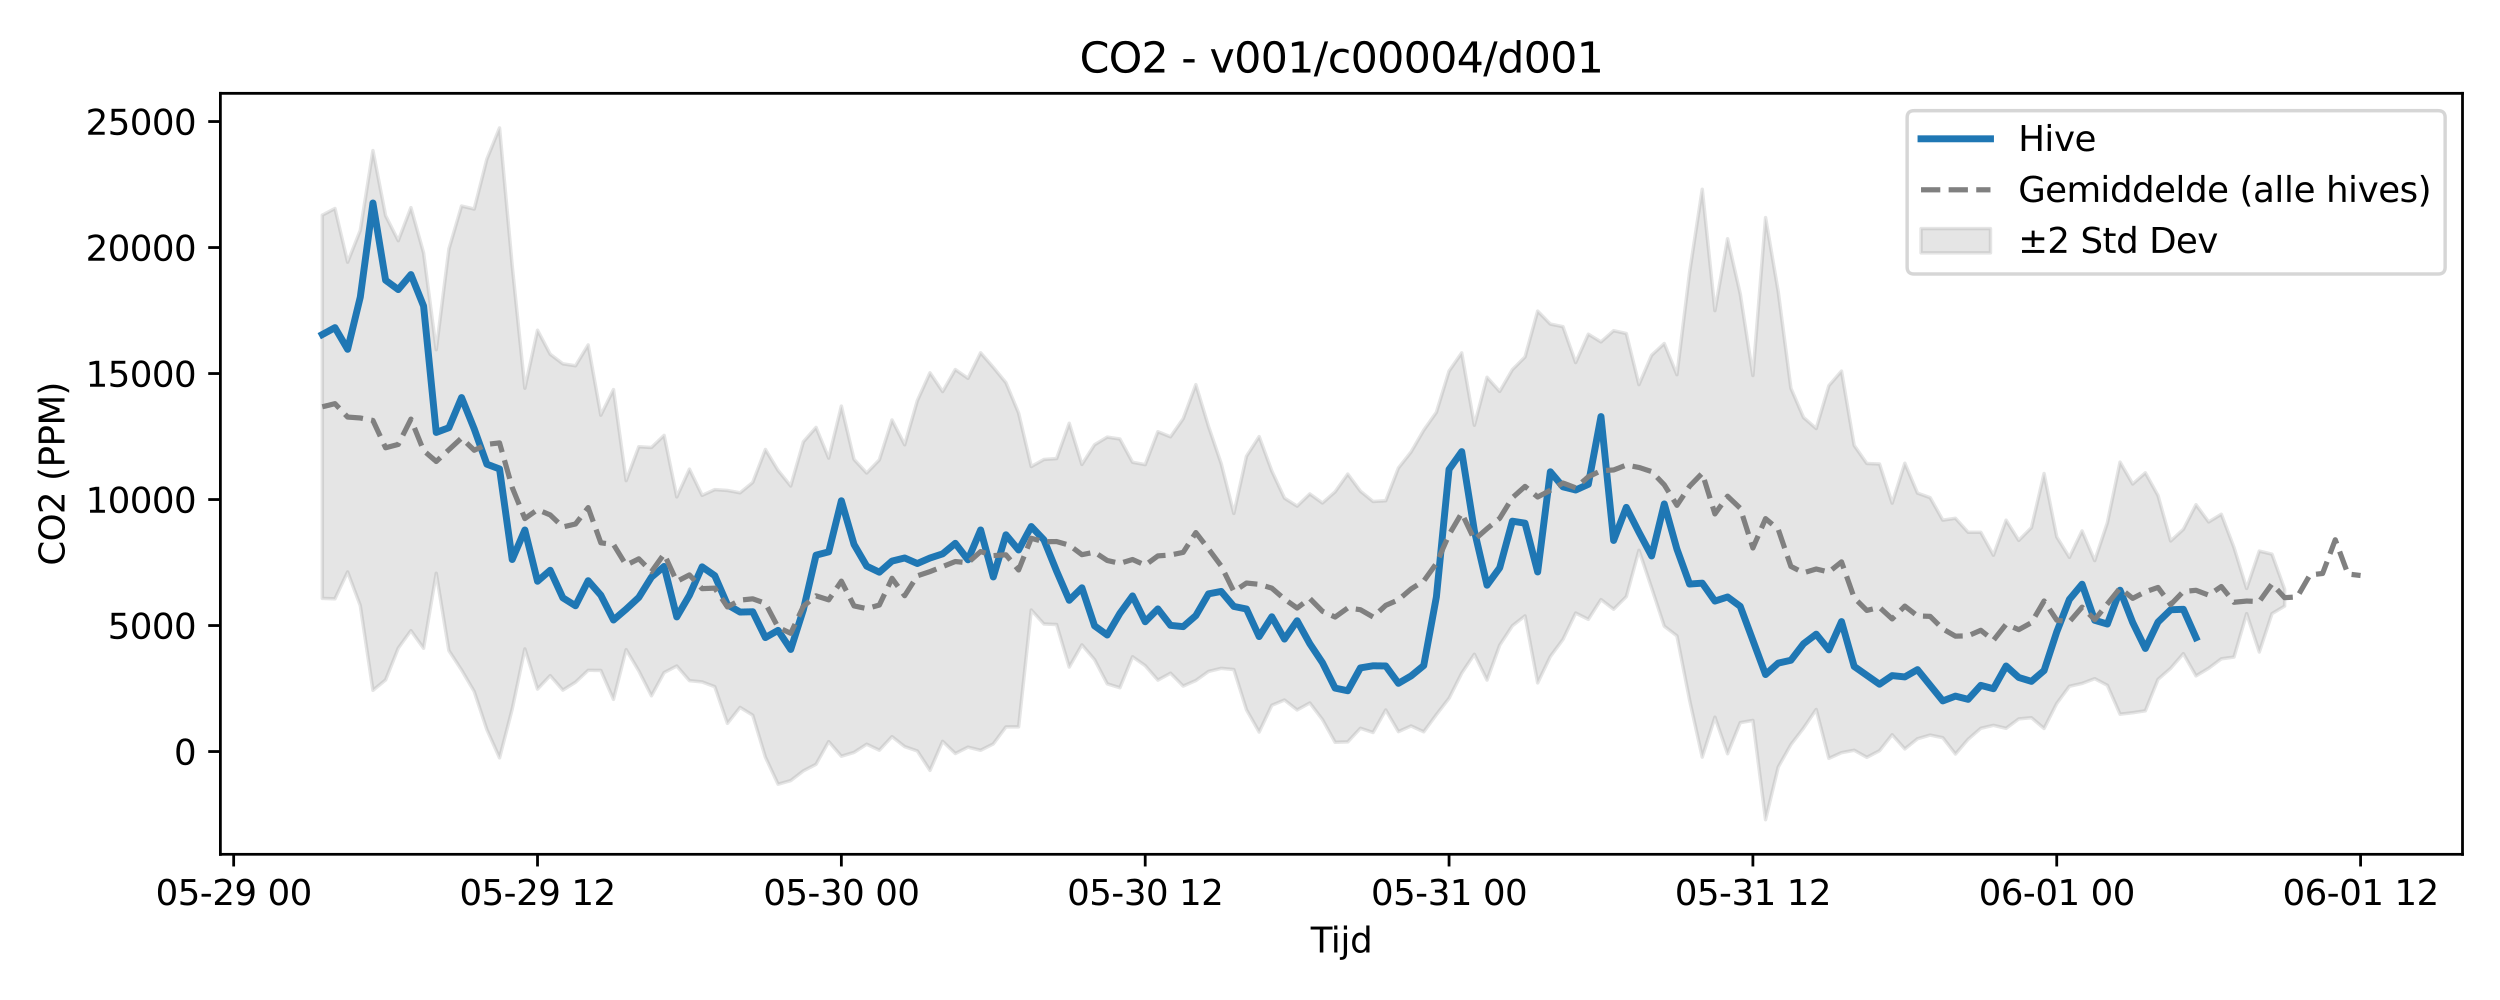 <?xml version="1.0" encoding="utf-8" standalone="no"?>
<!DOCTYPE svg PUBLIC "-//W3C//DTD SVG 1.1//EN"
  "http://www.w3.org/Graphics/SVG/1.1/DTD/svg11.dtd">
<svg xmlns:xlink="http://www.w3.org/1999/xlink" width="720pt" height="288pt" viewBox="0 0 720 288" xmlns="http://www.w3.org/2000/svg" version="1.1">
 <defs>
  <style type="text/css">*{stroke-linejoin: round; stroke-linecap: butt}</style>
 </defs>
 <g id="figure_1">
  <g id="patch_1">
   <path d="M 0 288 
L 720 288 
L 720 0 
L 0 0 
z
" style="fill: #ffffff"/>
  </g>
  <g id="axes_1">
   <g id="patch_2">
    <path d="M 63.47 246.04 
L 709.2 246.04 
L 709.2 26.88 
L 63.47 26.88 
z
" style="fill: #ffffff"/>
   </g>
   <g id="FillBetweenPolyCollection_1">
    <defs>
     <path id="m6cebc1978b" d="M 92.821 -226.036 
L 92.821 -115.661 
L 96.467 -115.537 
L 100.114 -123.287 
L 103.76 -113.608 
L 107.406 -89.174 
L 111.052 -92.185 
L 114.698 -101.336 
L 118.344 -106.379 
L 121.99 -101.303 
L 125.637 -122.898 
L 129.283 -100.626 
L 132.929 -95.045 
L 136.575 -88.849 
L 140.221 -77.862 
L 143.867 -69.738 
L 147.513 -83.769 
L 151.159 -101.11 
L 154.806 -89.539 
L 158.452 -93.422 
L 162.098 -89.243 
L 165.744 -91.521 
L 169.39 -94.946 
L 173.036 -94.919 
L 176.682 -86.577 
L 180.329 -100.914 
L 183.975 -94.774 
L 187.621 -87.603 
L 191.267 -94.303 
L 194.913 -96.189 
L 198.559 -91.961 
L 202.205 -91.606 
L 205.851 -90.229 
L 209.498 -79.669 
L 213.144 -84.264 
L 216.79 -82.013 
L 220.436 -69.94 
L 224.082 -62.147 
L 227.728 -63.18 
L 231.374 -65.991 
L 235.021 -67.884 
L 238.667 -74.423 
L 242.313 -70.209 
L 245.959 -71.299 
L 249.605 -73.666 
L 253.251 -71.939 
L 256.897 -75.849 
L 260.543 -72.978 
L 264.19 -71.719 
L 267.836 -66.117 
L 271.482 -74.509 
L 275.128 -70.983 
L 278.774 -72.814 
L 282.42 -71.915 
L 286.066 -73.749 
L 289.712 -78.647 
L 293.359 -78.667 
L 297.005 -112.316 
L 300.651 -108.289 
L 304.297 -108.134 
L 307.943 -95.883 
L 311.589 -102.279 
L 315.235 -98.028 
L 318.882 -91.052 
L 322.528 -89.93 
L 326.174 -98.853 
L 329.82 -96.294 
L 333.466 -92.12 
L 337.112 -94.12 
L 340.758 -90.412 
L 344.404 -92.013 
L 348.051 -94.619 
L 351.697 -95.512 
L 355.343 -95.17 
L 358.989 -83.578 
L 362.635 -77.168 
L 366.281 -84.88 
L 369.927 -86.394 
L 373.574 -83.531 
L 377.22 -85.546 
L 380.866 -80.766 
L 384.512 -74.215 
L 388.158 -74.339 
L 391.804 -78.259 
L 395.45 -77.035 
L 399.096 -83.526 
L 402.743 -77.276 
L 406.389 -78.925 
L 410.035 -77.234 
L 413.681 -82.184 
L 417.327 -86.903 
L 420.973 -94.116 
L 424.619 -99.571 
L 428.266 -92.133 
L 431.912 -102.191 
L 435.558 -107.764 
L 439.204 -110.626 
L 442.85 -91.32 
L 446.496 -98.926 
L 450.142 -103.855 
L 453.788 -111.446 
L 457.435 -109.622 
L 461.081 -115.322 
L 464.727 -112.532 
L 468.373 -116.172 
L 472.019 -129.521 
L 475.665 -118.69 
L 479.311 -107.665 
L 482.958 -104.853 
L 486.604 -86.364 
L 490.25 -69.947 
L 493.896 -81.445 
L 497.542 -70.92 
L 501.188 -79.882 
L 504.834 -80.523 
L 508.48 -51.922 
L 512.127 -67.087 
L 515.773 -73.547 
L 519.419 -78.305 
L 523.065 -83.675 
L 526.711 -69.583 
L 530.357 -71.233 
L 534.003 -71.924 
L 537.649 -69.883 
L 541.296 -71.792 
L 544.942 -76.402 
L 548.588 -72.298 
L 552.234 -75.235 
L 555.88 -76.297 
L 559.526 -75.541 
L 563.172 -70.83 
L 566.819 -75.084 
L 570.465 -78.251 
L 574.111 -79.101 
L 577.757 -78.24 
L 581.403 -80.957 
L 585.049 -81.296 
L 588.695 -78.198 
L 592.341 -85.41 
L 595.988 -90.353 
L 599.634 -91.168 
L 603.28 -92.542 
L 606.926 -90.626 
L 610.572 -82.312 
L 614.218 -82.731 
L 617.864 -83.289 
L 621.511 -92.35 
L 625.157 -95.536 
L 628.803 -99.747 
L 632.449 -93.341 
L 636.095 -95.537 
L 639.741 -98.262 
L 643.387 -98.757 
L 647.033 -111.276 
L 650.68 -100.222 
L 654.326 -111.265 
L 657.972 -113.449 
L 657.972 -118.29 
L 657.972 -118.29 
L 654.326 -128.405 
L 650.68 -129.288 
L 647.033 -118.515 
L 643.387 -130.327 
L 639.741 -139.903 
L 636.095 -137.682 
L 632.449 -142.649 
L 628.803 -135.554 
L 625.157 -132.201 
L 621.511 -145.277 
L 617.864 -151.833 
L 614.218 -148.611 
L 610.572 -154.917 
L 606.926 -137.462 
L 603.28 -126.544 
L 599.634 -135.099 
L 595.988 -127.476 
L 592.341 -133.381 
L 588.695 -151.629 
L 585.049 -136.04 
L 581.403 -132.365 
L 577.757 -138.19 
L 574.111 -128.088 
L 570.465 -134.699 
L 566.819 -134.701 
L 563.172 -138.735 
L 559.526 -138.207 
L 555.88 -144.672 
L 552.234 -145.99 
L 548.588 -154.591 
L 544.942 -143.092 
L 541.296 -154.375 
L 537.649 -154.516 
L 534.003 -159.724 
L 530.357 -181.125 
L 526.711 -176.927 
L 523.065 -164.576 
L 519.419 -167.764 
L 515.773 -176.216 
L 512.127 -204.02 
L 508.48 -225.335 
L 504.834 -179.846 
L 501.188 -203.378 
L 497.542 -219.252 
L 493.896 -198.537 
L 490.25 -233.5 
L 486.604 -209.588 
L 482.958 -180.083 
L 479.311 -189.07 
L 475.665 -185.693 
L 472.019 -177.223 
L 468.373 -191.956 
L 464.727 -192.764 
L 461.081 -189.533 
L 457.435 -191.757 
L 453.788 -183.577 
L 450.142 -193.919 
L 446.496 -194.669 
L 442.85 -198.41 
L 439.204 -185.195 
L 435.558 -181.536 
L 431.912 -175.26 
L 428.266 -179.351 
L 424.619 -165.53 
L 420.973 -186.376 
L 417.327 -181.131 
L 413.681 -169.264 
L 410.035 -164.107 
L 406.389 -157.834 
L 402.743 -153.215 
L 399.096 -143.794 
L 395.45 -143.569 
L 391.804 -146.543 
L 388.158 -151.473 
L 384.512 -146.365 
L 380.866 -143.132 
L 377.22 -145.759 
L 373.574 -142.23 
L 369.927 -144.545 
L 366.281 -152.349 
L 362.635 -162.259 
L 358.989 -156.591 
L 355.343 -140.132 
L 351.697 -154.504 
L 348.051 -165.197 
L 344.404 -177.221 
L 340.758 -167.421 
L 337.112 -162.201 
L 333.466 -163.678 
L 329.82 -154.182 
L 326.174 -154.869 
L 322.528 -161.574 
L 318.882 -162.115 
L 315.235 -159.915 
L 311.589 -154.234 
L 307.943 -166.105 
L 304.297 -155.929 
L 300.651 -155.676 
L 297.005 -153.632 
L 293.359 -169.03 
L 289.712 -177.783 
L 286.066 -182.22 
L 282.42 -186.397 
L 278.774 -179.043 
L 275.128 -181.575 
L 271.482 -175.22 
L 267.836 -180.637 
L 264.19 -172.599 
L 260.543 -159.899 
L 256.897 -167.055 
L 253.251 -155.556 
L 249.605 -151.77 
L 245.959 -155.695 
L 242.313 -171.048 
L 238.667 -156.054 
L 235.021 -164.911 
L 231.374 -160.766 
L 227.728 -148.037 
L 224.082 -152.534 
L 220.436 -158.551 
L 216.79 -149.066 
L 213.144 -146.076 
L 209.498 -146.75 
L 205.851 -147 
L 202.205 -145.335 
L 198.559 -152.89 
L 194.913 -144.892 
L 191.267 -162.613 
L 187.621 -159.123 
L 183.975 -159.345 
L 180.329 -149.577 
L 176.682 -175.808 
L 173.036 -168.427 
L 169.39 -188.671 
L 165.744 -182.655 
L 162.098 -183.226 
L 158.452 -185.99 
L 154.806 -192.901 
L 151.159 -176.187 
L 147.513 -211.465 
L 143.867 -251.158 
L 140.221 -242.187 
L 136.575 -227.793 
L 132.929 -228.662 
L 129.283 -216.271 
L 125.637 -187.289 
L 121.99 -215.176 
L 118.344 -228.203 
L 114.698 -218.679 
L 111.052 -225.895 
L 107.406 -244.641 
L 103.76 -221.637 
L 100.114 -212.49 
L 96.467 -227.956 
L 92.821 -226.036 
z
" style="stroke: #808080; stroke-opacity: 0.2"/>
    </defs>
    <g clip-path="url(#p0901441189)">
     <use xlink:href="#m6cebc1978b" x="0" y="288" style="fill: #808080; fill-opacity: 0.2; stroke: #808080; stroke-opacity: 0.2"/>
    </g>
   </g>
   <g id="matplotlib.axis_1">
    <g id="xtick_1">
     <g id="line2d_1">
      <defs>
       <path id="m8a31eac127" d="M 0 0 
L 0 3.5 
" style="stroke: #000000; stroke-width: 0.8"/>
      </defs>
      <g>
       <use xlink:href="#m8a31eac127" x="67.298" y="246.04" style="stroke: #000000; stroke-width: 0.8"/>
      </g>
     </g>
     <g id="text_1">
      <!-- 05-29 00 -->
      <g transform="translate(44.818 260.638) scale(0.1 -0.1)">
       <defs>
        <path id="DejaVuSans-30" d="M 2034 4250 
Q 1547 4250 1301 3770 
Q 1056 3291 1056 2328 
Q 1056 1369 1301 889 
Q 1547 409 2034 409 
Q 2525 409 2770 889 
Q 3016 1369 3016 2328 
Q 3016 3291 2770 3770 
Q 2525 4250 2034 4250 
z
M 2034 4750 
Q 2819 4750 3233 4129 
Q 3647 3509 3647 2328 
Q 3647 1150 3233 529 
Q 2819 -91 2034 -91 
Q 1250 -91 836 529 
Q 422 1150 422 2328 
Q 422 3509 836 4129 
Q 1250 4750 2034 4750 
z
" transform="scale(0.016)"/>
        <path id="DejaVuSans-35" d="M 691 4666 
L 3169 4666 
L 3169 4134 
L 1269 4134 
L 1269 2991 
Q 1406 3038 1543 3061 
Q 1681 3084 1819 3084 
Q 2600 3084 3056 2656 
Q 3513 2228 3513 1497 
Q 3513 744 3044 326 
Q 2575 -91 1722 -91 
Q 1428 -91 1123 -41 
Q 819 9 494 109 
L 494 744 
Q 775 591 1075 516 
Q 1375 441 1709 441 
Q 2250 441 2565 725 
Q 2881 1009 2881 1497 
Q 2881 1984 2565 2268 
Q 2250 2553 1709 2553 
Q 1456 2553 1204 2497 
Q 953 2441 691 2322 
L 691 4666 
z
" transform="scale(0.016)"/>
        <path id="DejaVuSans-2d" d="M 313 2009 
L 1997 2009 
L 1997 1497 
L 313 1497 
L 313 2009 
z
" transform="scale(0.016)"/>
        <path id="DejaVuSans-32" d="M 1228 531 
L 3431 531 
L 3431 0 
L 469 0 
L 469 531 
Q 828 903 1448 1529 
Q 2069 2156 2228 2338 
Q 2531 2678 2651 2914 
Q 2772 3150 2772 3378 
Q 2772 3750 2511 3984 
Q 2250 4219 1831 4219 
Q 1534 4219 1204 4116 
Q 875 4013 500 3803 
L 500 4441 
Q 881 4594 1212 4672 
Q 1544 4750 1819 4750 
Q 2544 4750 2975 4387 
Q 3406 4025 3406 3419 
Q 3406 3131 3298 2873 
Q 3191 2616 2906 2266 
Q 2828 2175 2409 1742 
Q 1991 1309 1228 531 
z
" transform="scale(0.016)"/>
        <path id="DejaVuSans-39" d="M 703 97 
L 703 672 
Q 941 559 1184 500 
Q 1428 441 1663 441 
Q 2288 441 2617 861 
Q 2947 1281 2994 2138 
Q 2813 1869 2534 1725 
Q 2256 1581 1919 1581 
Q 1219 1581 811 2004 
Q 403 2428 403 3163 
Q 403 3881 828 4315 
Q 1253 4750 1959 4750 
Q 2769 4750 3195 4129 
Q 3622 3509 3622 2328 
Q 3622 1225 3098 567 
Q 2575 -91 1691 -91 
Q 1453 -91 1209 -44 
Q 966 3 703 97 
z
M 1959 2075 
Q 2384 2075 2632 2365 
Q 2881 2656 2881 3163 
Q 2881 3666 2632 3958 
Q 2384 4250 1959 4250 
Q 1534 4250 1286 3958 
Q 1038 3666 1038 3163 
Q 1038 2656 1286 2365 
Q 1534 2075 1959 2075 
z
" transform="scale(0.016)"/>
        <path id="DejaVuSans-20" transform="scale(0.016)"/>
       </defs>
       <use xlink:href="#DejaVuSans-30"/>
       <use xlink:href="#DejaVuSans-35" transform="translate(63.623 0)"/>
       <use xlink:href="#DejaVuSans-2d" transform="translate(127.246 0)"/>
       <use xlink:href="#DejaVuSans-32" transform="translate(163.33 0)"/>
       <use xlink:href="#DejaVuSans-39" transform="translate(226.953 0)"/>
       <use xlink:href="#DejaVuSans-20" transform="translate(290.576 0)"/>
       <use xlink:href="#DejaVuSans-30" transform="translate(322.363 0)"/>
       <use xlink:href="#DejaVuSans-30" transform="translate(385.986 0)"/>
      </g>
     </g>
    </g>
    <g id="xtick_2">
     <g id="line2d_2">
      <g>
       <use xlink:href="#m8a31eac127" x="154.806" y="246.04" style="stroke: #000000; stroke-width: 0.8"/>
      </g>
     </g>
     <g id="text_2">
      <!-- 05-29 12 -->
      <g transform="translate(132.325 260.638) scale(0.1 -0.1)">
       <defs>
        <path id="DejaVuSans-31" d="M 794 531 
L 1825 531 
L 1825 4091 
L 703 3866 
L 703 4441 
L 1819 4666 
L 2450 4666 
L 2450 531 
L 3481 531 
L 3481 0 
L 794 0 
L 794 531 
z
" transform="scale(0.016)"/>
       </defs>
       <use xlink:href="#DejaVuSans-30"/>
       <use xlink:href="#DejaVuSans-35" transform="translate(63.623 0)"/>
       <use xlink:href="#DejaVuSans-2d" transform="translate(127.246 0)"/>
       <use xlink:href="#DejaVuSans-32" transform="translate(163.33 0)"/>
       <use xlink:href="#DejaVuSans-39" transform="translate(226.953 0)"/>
       <use xlink:href="#DejaVuSans-20" transform="translate(290.576 0)"/>
       <use xlink:href="#DejaVuSans-31" transform="translate(322.363 0)"/>
       <use xlink:href="#DejaVuSans-32" transform="translate(385.986 0)"/>
      </g>
     </g>
    </g>
    <g id="xtick_3">
     <g id="line2d_3">
      <g>
       <use xlink:href="#m8a31eac127" x="242.313" y="246.04" style="stroke: #000000; stroke-width: 0.8"/>
      </g>
     </g>
     <g id="text_3">
      <!-- 05-30 00 -->
      <g transform="translate(219.832 260.638) scale(0.1 -0.1)">
       <defs>
        <path id="DejaVuSans-33" d="M 2597 2516 
Q 3050 2419 3304 2112 
Q 3559 1806 3559 1356 
Q 3559 666 3084 287 
Q 2609 -91 1734 -91 
Q 1441 -91 1130 -33 
Q 819 25 488 141 
L 488 750 
Q 750 597 1062 519 
Q 1375 441 1716 441 
Q 2309 441 2620 675 
Q 2931 909 2931 1356 
Q 2931 1769 2642 2001 
Q 2353 2234 1838 2234 
L 1294 2234 
L 1294 2753 
L 1863 2753 
Q 2328 2753 2575 2939 
Q 2822 3125 2822 3475 
Q 2822 3834 2567 4026 
Q 2313 4219 1838 4219 
Q 1578 4219 1281 4162 
Q 984 4106 628 3988 
L 628 4550 
Q 988 4650 1302 4700 
Q 1616 4750 1894 4750 
Q 2613 4750 3031 4423 
Q 3450 4097 3450 3541 
Q 3450 3153 3228 2886 
Q 3006 2619 2597 2516 
z
" transform="scale(0.016)"/>
       </defs>
       <use xlink:href="#DejaVuSans-30"/>
       <use xlink:href="#DejaVuSans-35" transform="translate(63.623 0)"/>
       <use xlink:href="#DejaVuSans-2d" transform="translate(127.246 0)"/>
       <use xlink:href="#DejaVuSans-33" transform="translate(163.33 0)"/>
       <use xlink:href="#DejaVuSans-30" transform="translate(226.953 0)"/>
       <use xlink:href="#DejaVuSans-20" transform="translate(290.576 0)"/>
       <use xlink:href="#DejaVuSans-30" transform="translate(322.363 0)"/>
       <use xlink:href="#DejaVuSans-30" transform="translate(385.986 0)"/>
      </g>
     </g>
    </g>
    <g id="xtick_4">
     <g id="line2d_4">
      <g>
       <use xlink:href="#m8a31eac127" x="329.82" y="246.04" style="stroke: #000000; stroke-width: 0.8"/>
      </g>
     </g>
     <g id="text_4">
      <!-- 05-30 12 -->
      <g transform="translate(307.339 260.638) scale(0.1 -0.1)">
       <use xlink:href="#DejaVuSans-30"/>
       <use xlink:href="#DejaVuSans-35" transform="translate(63.623 0)"/>
       <use xlink:href="#DejaVuSans-2d" transform="translate(127.246 0)"/>
       <use xlink:href="#DejaVuSans-33" transform="translate(163.33 0)"/>
       <use xlink:href="#DejaVuSans-30" transform="translate(226.953 0)"/>
       <use xlink:href="#DejaVuSans-20" transform="translate(290.576 0)"/>
       <use xlink:href="#DejaVuSans-31" transform="translate(322.363 0)"/>
       <use xlink:href="#DejaVuSans-32" transform="translate(385.986 0)"/>
      </g>
     </g>
    </g>
    <g id="xtick_5">
     <g id="line2d_5">
      <g>
       <use xlink:href="#m8a31eac127" x="417.327" y="246.04" style="stroke: #000000; stroke-width: 0.8"/>
      </g>
     </g>
     <g id="text_5">
      <!-- 05-31 00 -->
      <g transform="translate(394.847 260.638) scale(0.1 -0.1)">
       <use xlink:href="#DejaVuSans-30"/>
       <use xlink:href="#DejaVuSans-35" transform="translate(63.623 0)"/>
       <use xlink:href="#DejaVuSans-2d" transform="translate(127.246 0)"/>
       <use xlink:href="#DejaVuSans-33" transform="translate(163.33 0)"/>
       <use xlink:href="#DejaVuSans-31" transform="translate(226.953 0)"/>
       <use xlink:href="#DejaVuSans-20" transform="translate(290.576 0)"/>
       <use xlink:href="#DejaVuSans-30" transform="translate(322.363 0)"/>
       <use xlink:href="#DejaVuSans-30" transform="translate(385.986 0)"/>
      </g>
     </g>
    </g>
    <g id="xtick_6">
     <g id="line2d_6">
      <g>
       <use xlink:href="#m8a31eac127" x="504.834" y="246.04" style="stroke: #000000; stroke-width: 0.8"/>
      </g>
     </g>
     <g id="text_6">
      <!-- 05-31 12 -->
      <g transform="translate(482.354 260.638) scale(0.1 -0.1)">
       <use xlink:href="#DejaVuSans-30"/>
       <use xlink:href="#DejaVuSans-35" transform="translate(63.623 0)"/>
       <use xlink:href="#DejaVuSans-2d" transform="translate(127.246 0)"/>
       <use xlink:href="#DejaVuSans-33" transform="translate(163.33 0)"/>
       <use xlink:href="#DejaVuSans-31" transform="translate(226.953 0)"/>
       <use xlink:href="#DejaVuSans-20" transform="translate(290.576 0)"/>
       <use xlink:href="#DejaVuSans-31" transform="translate(322.363 0)"/>
       <use xlink:href="#DejaVuSans-32" transform="translate(385.986 0)"/>
      </g>
     </g>
    </g>
    <g id="xtick_7">
     <g id="line2d_7">
      <g>
       <use xlink:href="#m8a31eac127" x="592.341" y="246.04" style="stroke: #000000; stroke-width: 0.8"/>
      </g>
     </g>
     <g id="text_7">
      <!-- 06-01 00 -->
      <g transform="translate(569.861 260.638) scale(0.1 -0.1)">
       <defs>
        <path id="DejaVuSans-36" d="M 2113 2584 
Q 1688 2584 1439 2293 
Q 1191 2003 1191 1497 
Q 1191 994 1439 701 
Q 1688 409 2113 409 
Q 2538 409 2786 701 
Q 3034 994 3034 1497 
Q 3034 2003 2786 2293 
Q 2538 2584 2113 2584 
z
M 3366 4563 
L 3366 3988 
Q 3128 4100 2886 4159 
Q 2644 4219 2406 4219 
Q 1781 4219 1451 3797 
Q 1122 3375 1075 2522 
Q 1259 2794 1537 2939 
Q 1816 3084 2150 3084 
Q 2853 3084 3261 2657 
Q 3669 2231 3669 1497 
Q 3669 778 3244 343 
Q 2819 -91 2113 -91 
Q 1303 -91 875 529 
Q 447 1150 447 2328 
Q 447 3434 972 4092 
Q 1497 4750 2381 4750 
Q 2619 4750 2861 4703 
Q 3103 4656 3366 4563 
z
" transform="scale(0.016)"/>
       </defs>
       <use xlink:href="#DejaVuSans-30"/>
       <use xlink:href="#DejaVuSans-36" transform="translate(63.623 0)"/>
       <use xlink:href="#DejaVuSans-2d" transform="translate(127.246 0)"/>
       <use xlink:href="#DejaVuSans-30" transform="translate(163.33 0)"/>
       <use xlink:href="#DejaVuSans-31" transform="translate(226.953 0)"/>
       <use xlink:href="#DejaVuSans-20" transform="translate(290.576 0)"/>
       <use xlink:href="#DejaVuSans-30" transform="translate(322.363 0)"/>
       <use xlink:href="#DejaVuSans-30" transform="translate(385.986 0)"/>
      </g>
     </g>
    </g>
    <g id="xtick_8">
     <g id="line2d_8">
      <g>
       <use xlink:href="#m8a31eac127" x="679.849" y="246.04" style="stroke: #000000; stroke-width: 0.8"/>
      </g>
     </g>
     <g id="text_8">
      <!-- 06-01 12 -->
      <g transform="translate(657.368 260.638) scale(0.1 -0.1)">
       <use xlink:href="#DejaVuSans-30"/>
       <use xlink:href="#DejaVuSans-36" transform="translate(63.623 0)"/>
       <use xlink:href="#DejaVuSans-2d" transform="translate(127.246 0)"/>
       <use xlink:href="#DejaVuSans-30" transform="translate(163.33 0)"/>
       <use xlink:href="#DejaVuSans-31" transform="translate(226.953 0)"/>
       <use xlink:href="#DejaVuSans-20" transform="translate(290.576 0)"/>
       <use xlink:href="#DejaVuSans-31" transform="translate(322.363 0)"/>
       <use xlink:href="#DejaVuSans-32" transform="translate(385.986 0)"/>
      </g>
     </g>
    </g>
    <g id="text_9">
     <!-- Tijd -->
     <g transform="translate(377.485 274.317) scale(0.1 -0.1)">
      <defs>
       <path id="DejaVuSans-54" d="M -19 4666 
L 3928 4666 
L 3928 4134 
L 2272 4134 
L 2272 0 
L 1638 0 
L 1638 4134 
L -19 4134 
L -19 4666 
z
" transform="scale(0.016)"/>
       <path id="DejaVuSans-69" d="M 603 3500 
L 1178 3500 
L 1178 0 
L 603 0 
L 603 3500 
z
M 603 4863 
L 1178 4863 
L 1178 4134 
L 603 4134 
L 603 4863 
z
" transform="scale(0.016)"/>
       <path id="DejaVuSans-6a" d="M 603 3500 
L 1178 3500 
L 1178 -63 
Q 1178 -731 923 -1031 
Q 669 -1331 103 -1331 
L -116 -1331 
L -116 -844 
L 38 -844 
Q 366 -844 484 -692 
Q 603 -541 603 -63 
L 603 3500 
z
M 603 4863 
L 1178 4863 
L 1178 4134 
L 603 4134 
L 603 4863 
z
" transform="scale(0.016)"/>
       <path id="DejaVuSans-64" d="M 2906 2969 
L 2906 4863 
L 3481 4863 
L 3481 0 
L 2906 0 
L 2906 525 
Q 2725 213 2448 61 
Q 2172 -91 1784 -91 
Q 1150 -91 751 415 
Q 353 922 353 1747 
Q 353 2572 751 3078 
Q 1150 3584 1784 3584 
Q 2172 3584 2448 3432 
Q 2725 3281 2906 2969 
z
M 947 1747 
Q 947 1113 1208 752 
Q 1469 391 1925 391 
Q 2381 391 2643 752 
Q 2906 1113 2906 1747 
Q 2906 2381 2643 2742 
Q 2381 3103 1925 3103 
Q 1469 3103 1208 2742 
Q 947 2381 947 1747 
z
" transform="scale(0.016)"/>
      </defs>
      <use xlink:href="#DejaVuSans-54"/>
      <use xlink:href="#DejaVuSans-69" transform="translate(57.959 0)"/>
      <use xlink:href="#DejaVuSans-6a" transform="translate(85.742 0)"/>
      <use xlink:href="#DejaVuSans-64" transform="translate(113.525 0)"/>
     </g>
    </g>
   </g>
   <g id="matplotlib.axis_2">
    <g id="ytick_1">
     <g id="line2d_9">
      <defs>
       <path id="m1c65fbbf44" d="M 0 0 
L -3.5 0 
" style="stroke: #000000; stroke-width: 0.8"/>
      </defs>
      <g>
       <use xlink:href="#m1c65fbbf44" x="63.47" y="216.441" style="stroke: #000000; stroke-width: 0.8"/>
      </g>
     </g>
     <g id="text_10">
      <!-- 0 -->
      <g transform="translate(50.108 220.24) scale(0.1 -0.1)">
       <use xlink:href="#DejaVuSans-30"/>
      </g>
     </g>
    </g>
    <g id="ytick_2">
     <g id="line2d_10">
      <g>
       <use xlink:href="#m1c65fbbf44" x="63.47" y="180.154" style="stroke: #000000; stroke-width: 0.8"/>
      </g>
     </g>
     <g id="text_11">
      <!-- 5000 -->
      <g transform="translate(31.02 183.953) scale(0.1 -0.1)">
       <use xlink:href="#DejaVuSans-35"/>
       <use xlink:href="#DejaVuSans-30" transform="translate(63.623 0)"/>
       <use xlink:href="#DejaVuSans-30" transform="translate(127.246 0)"/>
       <use xlink:href="#DejaVuSans-30" transform="translate(190.869 0)"/>
      </g>
     </g>
    </g>
    <g id="ytick_3">
     <g id="line2d_11">
      <g>
       <use xlink:href="#m1c65fbbf44" x="63.47" y="143.867" style="stroke: #000000; stroke-width: 0.8"/>
      </g>
     </g>
     <g id="text_12">
      <!-- 10000 -->
      <g transform="translate(24.657 147.666) scale(0.1 -0.1)">
       <use xlink:href="#DejaVuSans-31"/>
       <use xlink:href="#DejaVuSans-30" transform="translate(63.623 0)"/>
       <use xlink:href="#DejaVuSans-30" transform="translate(127.246 0)"/>
       <use xlink:href="#DejaVuSans-30" transform="translate(190.869 0)"/>
       <use xlink:href="#DejaVuSans-30" transform="translate(254.492 0)"/>
      </g>
     </g>
    </g>
    <g id="ytick_4">
     <g id="line2d_12">
      <g>
       <use xlink:href="#m1c65fbbf44" x="63.47" y="107.58" style="stroke: #000000; stroke-width: 0.8"/>
      </g>
     </g>
     <g id="text_13">
      <!-- 15000 -->
      <g transform="translate(24.657 111.379) scale(0.1 -0.1)">
       <use xlink:href="#DejaVuSans-31"/>
       <use xlink:href="#DejaVuSans-35" transform="translate(63.623 0)"/>
       <use xlink:href="#DejaVuSans-30" transform="translate(127.246 0)"/>
       <use xlink:href="#DejaVuSans-30" transform="translate(190.869 0)"/>
       <use xlink:href="#DejaVuSans-30" transform="translate(254.492 0)"/>
      </g>
     </g>
    </g>
    <g id="ytick_5">
     <g id="line2d_13">
      <g>
       <use xlink:href="#m1c65fbbf44" x="63.47" y="71.293" style="stroke: #000000; stroke-width: 0.8"/>
      </g>
     </g>
     <g id="text_14">
      <!-- 20000 -->
      <g transform="translate(24.657 75.092) scale(0.1 -0.1)">
       <use xlink:href="#DejaVuSans-32"/>
       <use xlink:href="#DejaVuSans-30" transform="translate(63.623 0)"/>
       <use xlink:href="#DejaVuSans-30" transform="translate(127.246 0)"/>
       <use xlink:href="#DejaVuSans-30" transform="translate(190.869 0)"/>
       <use xlink:href="#DejaVuSans-30" transform="translate(254.492 0)"/>
      </g>
     </g>
    </g>
    <g id="ytick_6">
     <g id="line2d_14">
      <g>
       <use xlink:href="#m1c65fbbf44" x="63.47" y="35.006" style="stroke: #000000; stroke-width: 0.8"/>
      </g>
     </g>
     <g id="text_15">
      <!-- 25000 -->
      <g transform="translate(24.657 38.805) scale(0.1 -0.1)">
       <use xlink:href="#DejaVuSans-32"/>
       <use xlink:href="#DejaVuSans-35" transform="translate(63.623 0)"/>
       <use xlink:href="#DejaVuSans-30" transform="translate(127.246 0)"/>
       <use xlink:href="#DejaVuSans-30" transform="translate(190.869 0)"/>
       <use xlink:href="#DejaVuSans-30" transform="translate(254.492 0)"/>
      </g>
     </g>
    </g>
    <g id="text_16">
     <!-- CO2 (PPM) -->
     <g transform="translate(18.578 162.903) rotate(-90) scale(0.1 -0.1)">
      <defs>
       <path id="DejaVuSans-43" d="M 4122 4306 
L 4122 3641 
Q 3803 3938 3442 4084 
Q 3081 4231 2675 4231 
Q 1875 4231 1450 3742 
Q 1025 3253 1025 2328 
Q 1025 1406 1450 917 
Q 1875 428 2675 428 
Q 3081 428 3442 575 
Q 3803 722 4122 1019 
L 4122 359 
Q 3791 134 3420 21 
Q 3050 -91 2638 -91 
Q 1578 -91 968 557 
Q 359 1206 359 2328 
Q 359 3453 968 4101 
Q 1578 4750 2638 4750 
Q 3056 4750 3426 4639 
Q 3797 4528 4122 4306 
z
" transform="scale(0.016)"/>
       <path id="DejaVuSans-4f" d="M 2522 4238 
Q 1834 4238 1429 3725 
Q 1025 3213 1025 2328 
Q 1025 1447 1429 934 
Q 1834 422 2522 422 
Q 3209 422 3611 934 
Q 4013 1447 4013 2328 
Q 4013 3213 3611 3725 
Q 3209 4238 2522 4238 
z
M 2522 4750 
Q 3503 4750 4090 4092 
Q 4678 3434 4678 2328 
Q 4678 1225 4090 567 
Q 3503 -91 2522 -91 
Q 1538 -91 948 565 
Q 359 1222 359 2328 
Q 359 3434 948 4092 
Q 1538 4750 2522 4750 
z
" transform="scale(0.016)"/>
       <path id="DejaVuSans-28" d="M 1984 4856 
Q 1566 4138 1362 3434 
Q 1159 2731 1159 2009 
Q 1159 1288 1364 580 
Q 1569 -128 1984 -844 
L 1484 -844 
Q 1016 -109 783 600 
Q 550 1309 550 2009 
Q 550 2706 781 3412 
Q 1013 4119 1484 4856 
L 1984 4856 
z
" transform="scale(0.016)"/>
       <path id="DejaVuSans-50" d="M 1259 4147 
L 1259 2394 
L 2053 2394 
Q 2494 2394 2734 2622 
Q 2975 2850 2975 3272 
Q 2975 3691 2734 3919 
Q 2494 4147 2053 4147 
L 1259 4147 
z
M 628 4666 
L 2053 4666 
Q 2838 4666 3239 4311 
Q 3641 3956 3641 3272 
Q 3641 2581 3239 2228 
Q 2838 1875 2053 1875 
L 1259 1875 
L 1259 0 
L 628 0 
L 628 4666 
z
" transform="scale(0.016)"/>
       <path id="DejaVuSans-4d" d="M 628 4666 
L 1569 4666 
L 2759 1491 
L 3956 4666 
L 4897 4666 
L 4897 0 
L 4281 0 
L 4281 4097 
L 3078 897 
L 2444 897 
L 1241 4097 
L 1241 0 
L 628 0 
L 628 4666 
z
" transform="scale(0.016)"/>
       <path id="DejaVuSans-29" d="M 513 4856 
L 1013 4856 
Q 1481 4119 1714 3412 
Q 1947 2706 1947 2009 
Q 1947 1309 1714 600 
Q 1481 -109 1013 -844 
L 513 -844 
Q 928 -128 1133 580 
Q 1338 1288 1338 2009 
Q 1338 2731 1133 3434 
Q 928 4138 513 4856 
z
" transform="scale(0.016)"/>
      </defs>
      <use xlink:href="#DejaVuSans-43"/>
      <use xlink:href="#DejaVuSans-4f" transform="translate(69.824 0)"/>
      <use xlink:href="#DejaVuSans-32" transform="translate(148.535 0)"/>
      <use xlink:href="#DejaVuSans-20" transform="translate(212.158 0)"/>
      <use xlink:href="#DejaVuSans-28" transform="translate(243.945 0)"/>
      <use xlink:href="#DejaVuSans-50" transform="translate(282.959 0)"/>
      <use xlink:href="#DejaVuSans-50" transform="translate(343.262 0)"/>
      <use xlink:href="#DejaVuSans-4d" transform="translate(403.564 0)"/>
      <use xlink:href="#DejaVuSans-29" transform="translate(489.844 0)"/>
     </g>
    </g>
   </g>
   <g id="line2d_15">
    <path d="M 92.821 96.346 
L 96.467 94.362 
L 100.114 100.596 
L 103.76 85.58 
L 107.406 58.469 
L 111.052 80.706 
L 114.698 83.398 
L 118.344 79.08 
L 121.99 88.147 
L 125.637 124.541 
L 129.283 123.171 
L 132.929 114.504 
L 136.575 123.522 
L 140.221 133.692 
L 143.867 135.06 
L 147.513 161.135 
L 151.159 152.645 
L 154.806 167.401 
L 158.452 164.239 
L 162.098 172.171 
L 165.744 174.461 
L 169.39 167.246 
L 173.036 171.409 
L 176.682 178.562 
L 180.329 175.444 
L 183.975 172.062 
L 187.621 166.213 
L 191.267 163.133 
L 194.913 177.676 
L 198.559 171.431 
L 202.205 163.252 
L 205.851 165.785 
L 209.498 174.167 
L 213.144 176.279 
L 216.79 176.184 
L 220.436 183.623 
L 224.082 181.545 
L 227.728 187.041 
L 231.374 175.58 
L 235.021 159.884 
L 238.667 158.936 
L 242.313 144.22 
L 245.959 156.797 
L 249.605 163.046 
L 253.251 164.795 
L 256.897 161.595 
L 260.543 160.697 
L 264.19 162.294 
L 267.836 160.709 
L 271.482 159.514 
L 275.128 156.478 
L 278.774 161.22 
L 282.42 152.629 
L 286.066 166.162 
L 289.712 154.025 
L 293.359 158.392 
L 297.005 151.642 
L 300.651 155.481 
L 304.297 164.476 
L 307.943 172.882 
L 311.589 169.285 
L 315.235 180.244 
L 318.882 182.885 
L 322.528 176.642 
L 326.174 171.624 
L 329.82 179.058 
L 333.466 175.369 
L 337.112 180.103 
L 340.758 180.471 
L 344.404 177.295 
L 348.051 171.032 
L 351.697 170.333 
L 355.343 174.653 
L 358.989 175.393 
L 362.635 183.331 
L 366.281 177.631 
L 369.927 184.051 
L 373.574 178.78 
L 377.22 185.38 
L 380.866 190.859 
L 384.512 198.174 
L 388.158 198.939 
L 391.804 192.351 
L 395.45 191.747 
L 399.096 191.798 
L 402.743 196.798 
L 406.389 194.669 
L 410.035 191.677 
L 413.681 171.9 
L 417.327 135.19 
L 420.973 130.071 
L 424.619 152.876 
L 428.266 168.535 
L 431.912 163.53 
L 435.558 150.099 
L 439.204 150.67 
L 442.85 164.72 
L 446.496 135.879 
L 450.142 140.209 
L 453.788 141.124 
L 457.435 139.481 
L 461.081 119.973 
L 464.727 155.653 
L 468.373 146.127 
L 472.019 153.287 
L 475.665 160.119 
L 479.311 145.134 
L 482.958 158.159 
L 486.604 168.208 
L 490.25 167.945 
L 493.896 173.112 
L 497.542 171.929 
L 501.188 174.622 
L 508.48 194.265 
L 512.127 190.977 
L 515.773 190.155 
L 519.419 185.398 
L 523.065 182.643 
L 526.711 187.154 
L 530.357 179.02 
L 534.003 191.938 
L 541.296 197.057 
L 544.942 194.575 
L 548.588 194.952 
L 552.234 192.855 
L 559.526 201.859 
L 563.172 200.482 
L 566.819 201.411 
L 570.465 197.381 
L 574.111 198.351 
L 577.757 191.81 
L 581.403 195.114 
L 585.049 196.234 
L 588.695 193.123 
L 592.341 181.998 
L 595.988 172.636 
L 599.634 168.257 
L 603.28 178.649 
L 606.926 179.724 
L 610.572 169.984 
L 614.218 179.291 
L 617.864 186.754 
L 621.511 179.145 
L 625.157 175.611 
L 628.803 175.476 
L 632.449 183.667 
L 632.449 183.667 
" clip-path="url(#p0901441189)" style="fill: none; stroke: #1f77b4; stroke-width: 2; stroke-linecap: square"/>
   </g>
   <g id="line2d_16">
    <path d="M 92.821 117.151 
L 96.467 116.254 
L 100.114 120.112 
L 103.76 120.378 
L 107.406 121.092 
L 111.052 128.96 
L 114.698 127.993 
L 118.344 120.709 
L 121.99 129.761 
L 125.637 132.907 
L 132.929 126.146 
L 136.575 129.679 
L 140.221 127.975 
L 143.867 127.552 
L 147.513 140.383 
L 151.159 149.351 
L 154.806 146.78 
L 158.452 148.294 
L 162.098 151.765 
L 165.744 150.912 
L 169.39 146.192 
L 173.036 156.327 
L 176.682 156.807 
L 180.329 162.755 
L 183.975 160.94 
L 187.621 164.637 
L 191.267 159.542 
L 194.913 167.459 
L 198.559 165.574 
L 202.205 169.53 
L 205.851 169.386 
L 209.498 174.791 
L 213.144 172.83 
L 216.79 172.461 
L 220.436 173.754 
L 224.082 180.659 
L 227.728 182.392 
L 231.374 174.621 
L 235.021 171.602 
L 238.667 172.762 
L 242.313 167.371 
L 245.959 174.503 
L 249.605 175.282 
L 253.251 174.252 
L 256.897 166.548 
L 260.543 171.562 
L 264.19 165.841 
L 267.836 164.623 
L 275.128 161.721 
L 278.774 162.071 
L 282.42 158.844 
L 286.066 160.015 
L 289.712 159.785 
L 293.359 164.152 
L 297.005 155.026 
L 300.651 156.017 
L 304.297 155.969 
L 307.943 157.006 
L 311.589 159.743 
L 315.235 159.028 
L 318.882 161.417 
L 322.528 162.248 
L 326.174 161.139 
L 329.82 162.762 
L 333.466 160.101 
L 337.112 159.839 
L 340.758 159.084 
L 344.404 153.383 
L 348.051 158.092 
L 351.697 162.992 
L 355.343 170.349 
L 358.989 167.915 
L 362.635 168.286 
L 366.281 169.385 
L 369.927 172.53 
L 373.574 175.12 
L 377.22 172.347 
L 380.866 176.051 
L 384.512 177.71 
L 388.158 175.094 
L 391.804 175.599 
L 395.45 177.698 
L 399.096 174.34 
L 402.743 172.754 
L 406.389 169.621 
L 410.035 167.33 
L 413.681 162.276 
L 417.327 153.983 
L 420.973 147.754 
L 424.619 155.449 
L 428.266 152.258 
L 431.912 149.275 
L 435.558 143.35 
L 439.204 140.089 
L 442.85 143.135 
L 446.496 141.202 
L 450.142 139.113 
L 453.788 140.488 
L 457.435 137.311 
L 461.081 135.573 
L 464.727 135.352 
L 468.373 133.936 
L 472.019 134.628 
L 475.665 135.809 
L 479.311 139.633 
L 482.958 145.532 
L 486.604 140.024 
L 490.25 136.276 
L 493.896 148.009 
L 497.542 142.914 
L 501.188 146.37 
L 504.834 157.816 
L 508.48 149.372 
L 512.127 152.446 
L 515.773 163.118 
L 519.419 164.966 
L 523.065 163.875 
L 526.711 164.745 
L 530.357 161.821 
L 534.003 172.176 
L 537.649 175.801 
L 541.296 174.916 
L 544.942 178.253 
L 548.588 174.556 
L 552.234 177.387 
L 555.88 177.515 
L 559.526 181.126 
L 563.172 183.218 
L 566.819 183.108 
L 570.465 181.525 
L 574.111 184.405 
L 577.757 179.785 
L 581.403 181.339 
L 585.049 179.332 
L 588.695 173.087 
L 592.341 178.604 
L 595.988 179.086 
L 599.634 174.866 
L 603.28 178.457 
L 610.572 169.386 
L 614.218 172.329 
L 617.864 170.439 
L 621.511 169.187 
L 625.157 174.132 
L 628.803 170.349 
L 632.449 170.005 
L 636.095 171.39 
L 639.741 168.918 
L 643.387 173.458 
L 647.033 173.105 
L 650.68 173.245 
L 654.326 168.165 
L 657.972 172.131 
L 661.618 171.906 
L 665.264 165.574 
L 668.91 165.163 
L 672.556 155.457 
L 676.203 165.313 
L 679.849 165.745 
L 679.849 165.745 
" clip-path="url(#p0901441189)" style="fill: none; stroke-dasharray: 5.55,2.4; stroke-dashoffset: 0; stroke: #808080; stroke-width: 1.5"/>
   </g>
   <g id="patch_3">
    <path d="M 63.47 246.04 
L 63.47 26.88 
" style="fill: none; stroke: #000000; stroke-width: 0.8; stroke-linejoin: miter; stroke-linecap: square"/>
   </g>
   <g id="patch_4">
    <path d="M 709.2 246.04 
L 709.2 26.88 
" style="fill: none; stroke: #000000; stroke-width: 0.8; stroke-linejoin: miter; stroke-linecap: square"/>
   </g>
   <g id="patch_5">
    <path d="M 63.47 246.04 
L 709.2 246.04 
" style="fill: none; stroke: #000000; stroke-width: 0.8; stroke-linejoin: miter; stroke-linecap: square"/>
   </g>
   <g id="patch_6">
    <path d="M 63.47 26.88 
L 709.2 26.88 
" style="fill: none; stroke: #000000; stroke-width: 0.8; stroke-linejoin: miter; stroke-linecap: square"/>
   </g>
   <g id="text_17">
    <!-- CO2 - v001/c00004/d001 -->
    <g transform="translate(310.932 20.88) scale(0.12 -0.12)">
     <defs>
      <path id="DejaVuSans-76" d="M 191 3500 
L 800 3500 
L 1894 563 
L 2988 3500 
L 3597 3500 
L 2284 0 
L 1503 0 
L 191 3500 
z
" transform="scale(0.016)"/>
      <path id="DejaVuSans-2f" d="M 1625 4666 
L 2156 4666 
L 531 -594 
L 0 -594 
L 1625 4666 
z
" transform="scale(0.016)"/>
      <path id="DejaVuSans-63" d="M 3122 3366 
L 3122 2828 
Q 2878 2963 2633 3030 
Q 2388 3097 2138 3097 
Q 1578 3097 1268 2742 
Q 959 2388 959 1747 
Q 959 1106 1268 751 
Q 1578 397 2138 397 
Q 2388 397 2633 464 
Q 2878 531 3122 666 
L 3122 134 
Q 2881 22 2623 -34 
Q 2366 -91 2075 -91 
Q 1284 -91 818 406 
Q 353 903 353 1747 
Q 353 2603 823 3093 
Q 1294 3584 2113 3584 
Q 2378 3584 2631 3529 
Q 2884 3475 3122 3366 
z
" transform="scale(0.016)"/>
      <path id="DejaVuSans-34" d="M 2419 4116 
L 825 1625 
L 2419 1625 
L 2419 4116 
z
M 2253 4666 
L 3047 4666 
L 3047 1625 
L 3713 1625 
L 3713 1100 
L 3047 1100 
L 3047 0 
L 2419 0 
L 2419 1100 
L 313 1100 
L 313 1709 
L 2253 4666 
z
" transform="scale(0.016)"/>
     </defs>
     <use xlink:href="#DejaVuSans-43"/>
     <use xlink:href="#DejaVuSans-4f" transform="translate(69.824 0)"/>
     <use xlink:href="#DejaVuSans-32" transform="translate(148.535 0)"/>
     <use xlink:href="#DejaVuSans-20" transform="translate(212.158 0)"/>
     <use xlink:href="#DejaVuSans-2d" transform="translate(243.945 0)"/>
     <use xlink:href="#DejaVuSans-20" transform="translate(280.029 0)"/>
     <use xlink:href="#DejaVuSans-76" transform="translate(311.816 0)"/>
     <use xlink:href="#DejaVuSans-30" transform="translate(370.996 0)"/>
     <use xlink:href="#DejaVuSans-30" transform="translate(434.619 0)"/>
     <use xlink:href="#DejaVuSans-31" transform="translate(498.242 0)"/>
     <use xlink:href="#DejaVuSans-2f" transform="translate(561.865 0)"/>
     <use xlink:href="#DejaVuSans-63" transform="translate(595.557 0)"/>
     <use xlink:href="#DejaVuSans-30" transform="translate(650.537 0)"/>
     <use xlink:href="#DejaVuSans-30" transform="translate(714.16 0)"/>
     <use xlink:href="#DejaVuSans-30" transform="translate(777.783 0)"/>
     <use xlink:href="#DejaVuSans-30" transform="translate(841.406 0)"/>
     <use xlink:href="#DejaVuSans-34" transform="translate(905.029 0)"/>
     <use xlink:href="#DejaVuSans-2f" transform="translate(968.652 0)"/>
     <use xlink:href="#DejaVuSans-64" transform="translate(1002.344 0)"/>
     <use xlink:href="#DejaVuSans-30" transform="translate(1065.82 0)"/>
     <use xlink:href="#DejaVuSans-30" transform="translate(1129.443 0)"/>
     <use xlink:href="#DejaVuSans-31" transform="translate(1193.066 0)"/>
    </g>
   </g>
   <g id="legend_1">
    <g id="patch_7">
     <path d="M 551.256 78.914 
L 702.2 78.914 
Q 704.2 78.914 704.2 76.914 
L 704.2 33.88 
Q 704.2 31.88 702.2 31.88 
L 551.256 31.88 
Q 549.256 31.88 549.256 33.88 
L 549.256 76.914 
Q 549.256 78.914 551.256 78.914 
z
" style="fill: #ffffff; opacity: 0.8; stroke: #cccccc; stroke-linejoin: miter"/>
    </g>
    <g id="line2d_17">
     <path d="M 553.256 39.978 
L 563.256 39.978 
L 573.256 39.978 
" style="fill: none; stroke: #1f77b4; stroke-width: 2; stroke-linecap: square"/>
    </g>
    <g id="text_18">
     <!-- Hive -->
     <g transform="translate(581.256 43.478) scale(0.1 -0.1)">
      <defs>
       <path id="DejaVuSans-48" d="M 628 4666 
L 1259 4666 
L 1259 2753 
L 3553 2753 
L 3553 4666 
L 4184 4666 
L 4184 0 
L 3553 0 
L 3553 2222 
L 1259 2222 
L 1259 0 
L 628 0 
L 628 4666 
z
" transform="scale(0.016)"/>
       <path id="DejaVuSans-65" d="M 3597 1894 
L 3597 1613 
L 953 1613 
Q 991 1019 1311 708 
Q 1631 397 2203 397 
Q 2534 397 2845 478 
Q 3156 559 3463 722 
L 3463 178 
Q 3153 47 2828 -22 
Q 2503 -91 2169 -91 
Q 1331 -91 842 396 
Q 353 884 353 1716 
Q 353 2575 817 3079 
Q 1281 3584 2069 3584 
Q 2775 3584 3186 3129 
Q 3597 2675 3597 1894 
z
M 3022 2063 
Q 3016 2534 2758 2815 
Q 2500 3097 2075 3097 
Q 1594 3097 1305 2825 
Q 1016 2553 972 2059 
L 3022 2063 
z
" transform="scale(0.016)"/>
      </defs>
      <use xlink:href="#DejaVuSans-48"/>
      <use xlink:href="#DejaVuSans-69" transform="translate(75.195 0)"/>
      <use xlink:href="#DejaVuSans-76" transform="translate(102.979 0)"/>
      <use xlink:href="#DejaVuSans-65" transform="translate(162.158 0)"/>
     </g>
    </g>
    <g id="line2d_18">
     <path d="M 553.256 54.657 
L 563.256 54.657 
L 573.256 54.657 
" style="fill: none; stroke-dasharray: 5.55,2.4; stroke-dashoffset: 0; stroke: #808080; stroke-width: 1.5"/>
    </g>
    <g id="text_19">
     <!-- Gemiddelde (alle hives) -->
     <g transform="translate(581.256 58.157) scale(0.1 -0.1)">
      <defs>
       <path id="DejaVuSans-47" d="M 3809 666 
L 3809 1919 
L 2778 1919 
L 2778 2438 
L 4434 2438 
L 4434 434 
Q 4069 175 3628 42 
Q 3188 -91 2688 -91 
Q 1594 -91 976 548 
Q 359 1188 359 2328 
Q 359 3472 976 4111 
Q 1594 4750 2688 4750 
Q 3144 4750 3555 4637 
Q 3966 4525 4313 4306 
L 4313 3634 
Q 3963 3931 3569 4081 
Q 3175 4231 2741 4231 
Q 1884 4231 1454 3753 
Q 1025 3275 1025 2328 
Q 1025 1384 1454 906 
Q 1884 428 2741 428 
Q 3075 428 3337 486 
Q 3600 544 3809 666 
z
" transform="scale(0.016)"/>
       <path id="DejaVuSans-6d" d="M 3328 2828 
Q 3544 3216 3844 3400 
Q 4144 3584 4550 3584 
Q 5097 3584 5394 3201 
Q 5691 2819 5691 2113 
L 5691 0 
L 5113 0 
L 5113 2094 
Q 5113 2597 4934 2840 
Q 4756 3084 4391 3084 
Q 3944 3084 3684 2787 
Q 3425 2491 3425 1978 
L 3425 0 
L 2847 0 
L 2847 2094 
Q 2847 2600 2669 2842 
Q 2491 3084 2119 3084 
Q 1678 3084 1418 2786 
Q 1159 2488 1159 1978 
L 1159 0 
L 581 0 
L 581 3500 
L 1159 3500 
L 1159 2956 
Q 1356 3278 1631 3431 
Q 1906 3584 2284 3584 
Q 2666 3584 2933 3390 
Q 3200 3197 3328 2828 
z
" transform="scale(0.016)"/>
       <path id="DejaVuSans-6c" d="M 603 4863 
L 1178 4863 
L 1178 0 
L 603 0 
L 603 4863 
z
" transform="scale(0.016)"/>
       <path id="DejaVuSans-61" d="M 2194 1759 
Q 1497 1759 1228 1600 
Q 959 1441 959 1056 
Q 959 750 1161 570 
Q 1363 391 1709 391 
Q 2188 391 2477 730 
Q 2766 1069 2766 1631 
L 2766 1759 
L 2194 1759 
z
M 3341 1997 
L 3341 0 
L 2766 0 
L 2766 531 
Q 2569 213 2275 61 
Q 1981 -91 1556 -91 
Q 1019 -91 701 211 
Q 384 513 384 1019 
Q 384 1609 779 1909 
Q 1175 2209 1959 2209 
L 2766 2209 
L 2766 2266 
Q 2766 2663 2505 2880 
Q 2244 3097 1772 3097 
Q 1472 3097 1187 3025 
Q 903 2953 641 2809 
L 641 3341 
Q 956 3463 1253 3523 
Q 1550 3584 1831 3584 
Q 2591 3584 2966 3190 
Q 3341 2797 3341 1997 
z
" transform="scale(0.016)"/>
       <path id="DejaVuSans-68" d="M 3513 2113 
L 3513 0 
L 2938 0 
L 2938 2094 
Q 2938 2591 2744 2837 
Q 2550 3084 2163 3084 
Q 1697 3084 1428 2787 
Q 1159 2491 1159 1978 
L 1159 0 
L 581 0 
L 581 4863 
L 1159 4863 
L 1159 2956 
Q 1366 3272 1645 3428 
Q 1925 3584 2291 3584 
Q 2894 3584 3203 3211 
Q 3513 2838 3513 2113 
z
" transform="scale(0.016)"/>
       <path id="DejaVuSans-73" d="M 2834 3397 
L 2834 2853 
Q 2591 2978 2328 3040 
Q 2066 3103 1784 3103 
Q 1356 3103 1142 2972 
Q 928 2841 928 2578 
Q 928 2378 1081 2264 
Q 1234 2150 1697 2047 
L 1894 2003 
Q 2506 1872 2764 1633 
Q 3022 1394 3022 966 
Q 3022 478 2636 193 
Q 2250 -91 1575 -91 
Q 1294 -91 989 -36 
Q 684 19 347 128 
L 347 722 
Q 666 556 975 473 
Q 1284 391 1588 391 
Q 1994 391 2212 530 
Q 2431 669 2431 922 
Q 2431 1156 2273 1281 
Q 2116 1406 1581 1522 
L 1381 1569 
Q 847 1681 609 1914 
Q 372 2147 372 2553 
Q 372 3047 722 3315 
Q 1072 3584 1716 3584 
Q 2034 3584 2315 3537 
Q 2597 3491 2834 3397 
z
" transform="scale(0.016)"/>
      </defs>
      <use xlink:href="#DejaVuSans-47"/>
      <use xlink:href="#DejaVuSans-65" transform="translate(77.49 0)"/>
      <use xlink:href="#DejaVuSans-6d" transform="translate(139.014 0)"/>
      <use xlink:href="#DejaVuSans-69" transform="translate(236.426 0)"/>
      <use xlink:href="#DejaVuSans-64" transform="translate(264.209 0)"/>
      <use xlink:href="#DejaVuSans-64" transform="translate(327.686 0)"/>
      <use xlink:href="#DejaVuSans-65" transform="translate(391.162 0)"/>
      <use xlink:href="#DejaVuSans-6c" transform="translate(452.686 0)"/>
      <use xlink:href="#DejaVuSans-64" transform="translate(480.469 0)"/>
      <use xlink:href="#DejaVuSans-65" transform="translate(543.945 0)"/>
      <use xlink:href="#DejaVuSans-20" transform="translate(605.469 0)"/>
      <use xlink:href="#DejaVuSans-28" transform="translate(637.256 0)"/>
      <use xlink:href="#DejaVuSans-61" transform="translate(676.27 0)"/>
      <use xlink:href="#DejaVuSans-6c" transform="translate(737.549 0)"/>
      <use xlink:href="#DejaVuSans-6c" transform="translate(765.332 0)"/>
      <use xlink:href="#DejaVuSans-65" transform="translate(793.115 0)"/>
      <use xlink:href="#DejaVuSans-20" transform="translate(854.639 0)"/>
      <use xlink:href="#DejaVuSans-68" transform="translate(886.426 0)"/>
      <use xlink:href="#DejaVuSans-69" transform="translate(949.805 0)"/>
      <use xlink:href="#DejaVuSans-76" transform="translate(977.588 0)"/>
      <use xlink:href="#DejaVuSans-65" transform="translate(1036.768 0)"/>
      <use xlink:href="#DejaVuSans-73" transform="translate(1098.291 0)"/>
      <use xlink:href="#DejaVuSans-29" transform="translate(1150.391 0)"/>
     </g>
    </g>
    <g id="patch_8">
     <path d="M 553.256 72.835 
L 573.256 72.835 
L 573.256 65.835 
L 553.256 65.835 
z
" style="fill: #808080; fill-opacity: 0.2; stroke: #808080; stroke-opacity: 0.2; stroke-linejoin: miter"/>
    </g>
    <g id="text_20">
     <!-- ±2 Std Dev -->
     <g transform="translate(581.256 72.835) scale(0.1 -0.1)">
      <defs>
       <path id="DejaVuSans-b1" d="M 2944 4013 
L 2944 2803 
L 4684 2803 
L 4684 2272 
L 2944 2272 
L 2944 1063 
L 2419 1063 
L 2419 2272 
L 678 2272 
L 678 2803 
L 2419 2803 
L 2419 4013 
L 2944 4013 
z
M 678 531 
L 4684 531 
L 4684 0 
L 678 0 
L 678 531 
z
" transform="scale(0.016)"/>
       <path id="DejaVuSans-53" d="M 3425 4513 
L 3425 3897 
Q 3066 4069 2747 4153 
Q 2428 4238 2131 4238 
Q 1616 4238 1336 4038 
Q 1056 3838 1056 3469 
Q 1056 3159 1242 3001 
Q 1428 2844 1947 2747 
L 2328 2669 
Q 3034 2534 3370 2195 
Q 3706 1856 3706 1288 
Q 3706 609 3251 259 
Q 2797 -91 1919 -91 
Q 1588 -91 1214 -16 
Q 841 59 441 206 
L 441 856 
Q 825 641 1194 531 
Q 1563 422 1919 422 
Q 2459 422 2753 634 
Q 3047 847 3047 1241 
Q 3047 1584 2836 1778 
Q 2625 1972 2144 2069 
L 1759 2144 
Q 1053 2284 737 2584 
Q 422 2884 422 3419 
Q 422 4038 858 4394 
Q 1294 4750 2059 4750 
Q 2388 4750 2728 4690 
Q 3069 4631 3425 4513 
z
" transform="scale(0.016)"/>
       <path id="DejaVuSans-74" d="M 1172 4494 
L 1172 3500 
L 2356 3500 
L 2356 3053 
L 1172 3053 
L 1172 1153 
Q 1172 725 1289 603 
Q 1406 481 1766 481 
L 2356 481 
L 2356 0 
L 1766 0 
Q 1100 0 847 248 
Q 594 497 594 1153 
L 594 3053 
L 172 3053 
L 172 3500 
L 594 3500 
L 594 4494 
L 1172 4494 
z
" transform="scale(0.016)"/>
       <path id="DejaVuSans-44" d="M 1259 4147 
L 1259 519 
L 2022 519 
Q 2988 519 3436 956 
Q 3884 1394 3884 2338 
Q 3884 3275 3436 3711 
Q 2988 4147 2022 4147 
L 1259 4147 
z
M 628 4666 
L 1925 4666 
Q 3281 4666 3915 4102 
Q 4550 3538 4550 2338 
Q 4550 1131 3912 565 
Q 3275 0 1925 0 
L 628 0 
L 628 4666 
z
" transform="scale(0.016)"/>
      </defs>
      <use xlink:href="#DejaVuSans-b1"/>
      <use xlink:href="#DejaVuSans-32" transform="translate(83.789 0)"/>
      <use xlink:href="#DejaVuSans-20" transform="translate(147.412 0)"/>
      <use xlink:href="#DejaVuSans-53" transform="translate(179.199 0)"/>
      <use xlink:href="#DejaVuSans-74" transform="translate(242.676 0)"/>
      <use xlink:href="#DejaVuSans-64" transform="translate(281.885 0)"/>
      <use xlink:href="#DejaVuSans-20" transform="translate(345.361 0)"/>
      <use xlink:href="#DejaVuSans-44" transform="translate(377.148 0)"/>
      <use xlink:href="#DejaVuSans-65" transform="translate(454.15 0)"/>
      <use xlink:href="#DejaVuSans-76" transform="translate(515.674 0)"/>
     </g>
    </g>
   </g>
  </g>
 </g>
 <defs>
  <clipPath id="p0901441189">
   <rect x="63.47" y="26.88" width="645.73" height="219.16"/>
  </clipPath>
 </defs>
</svg>
